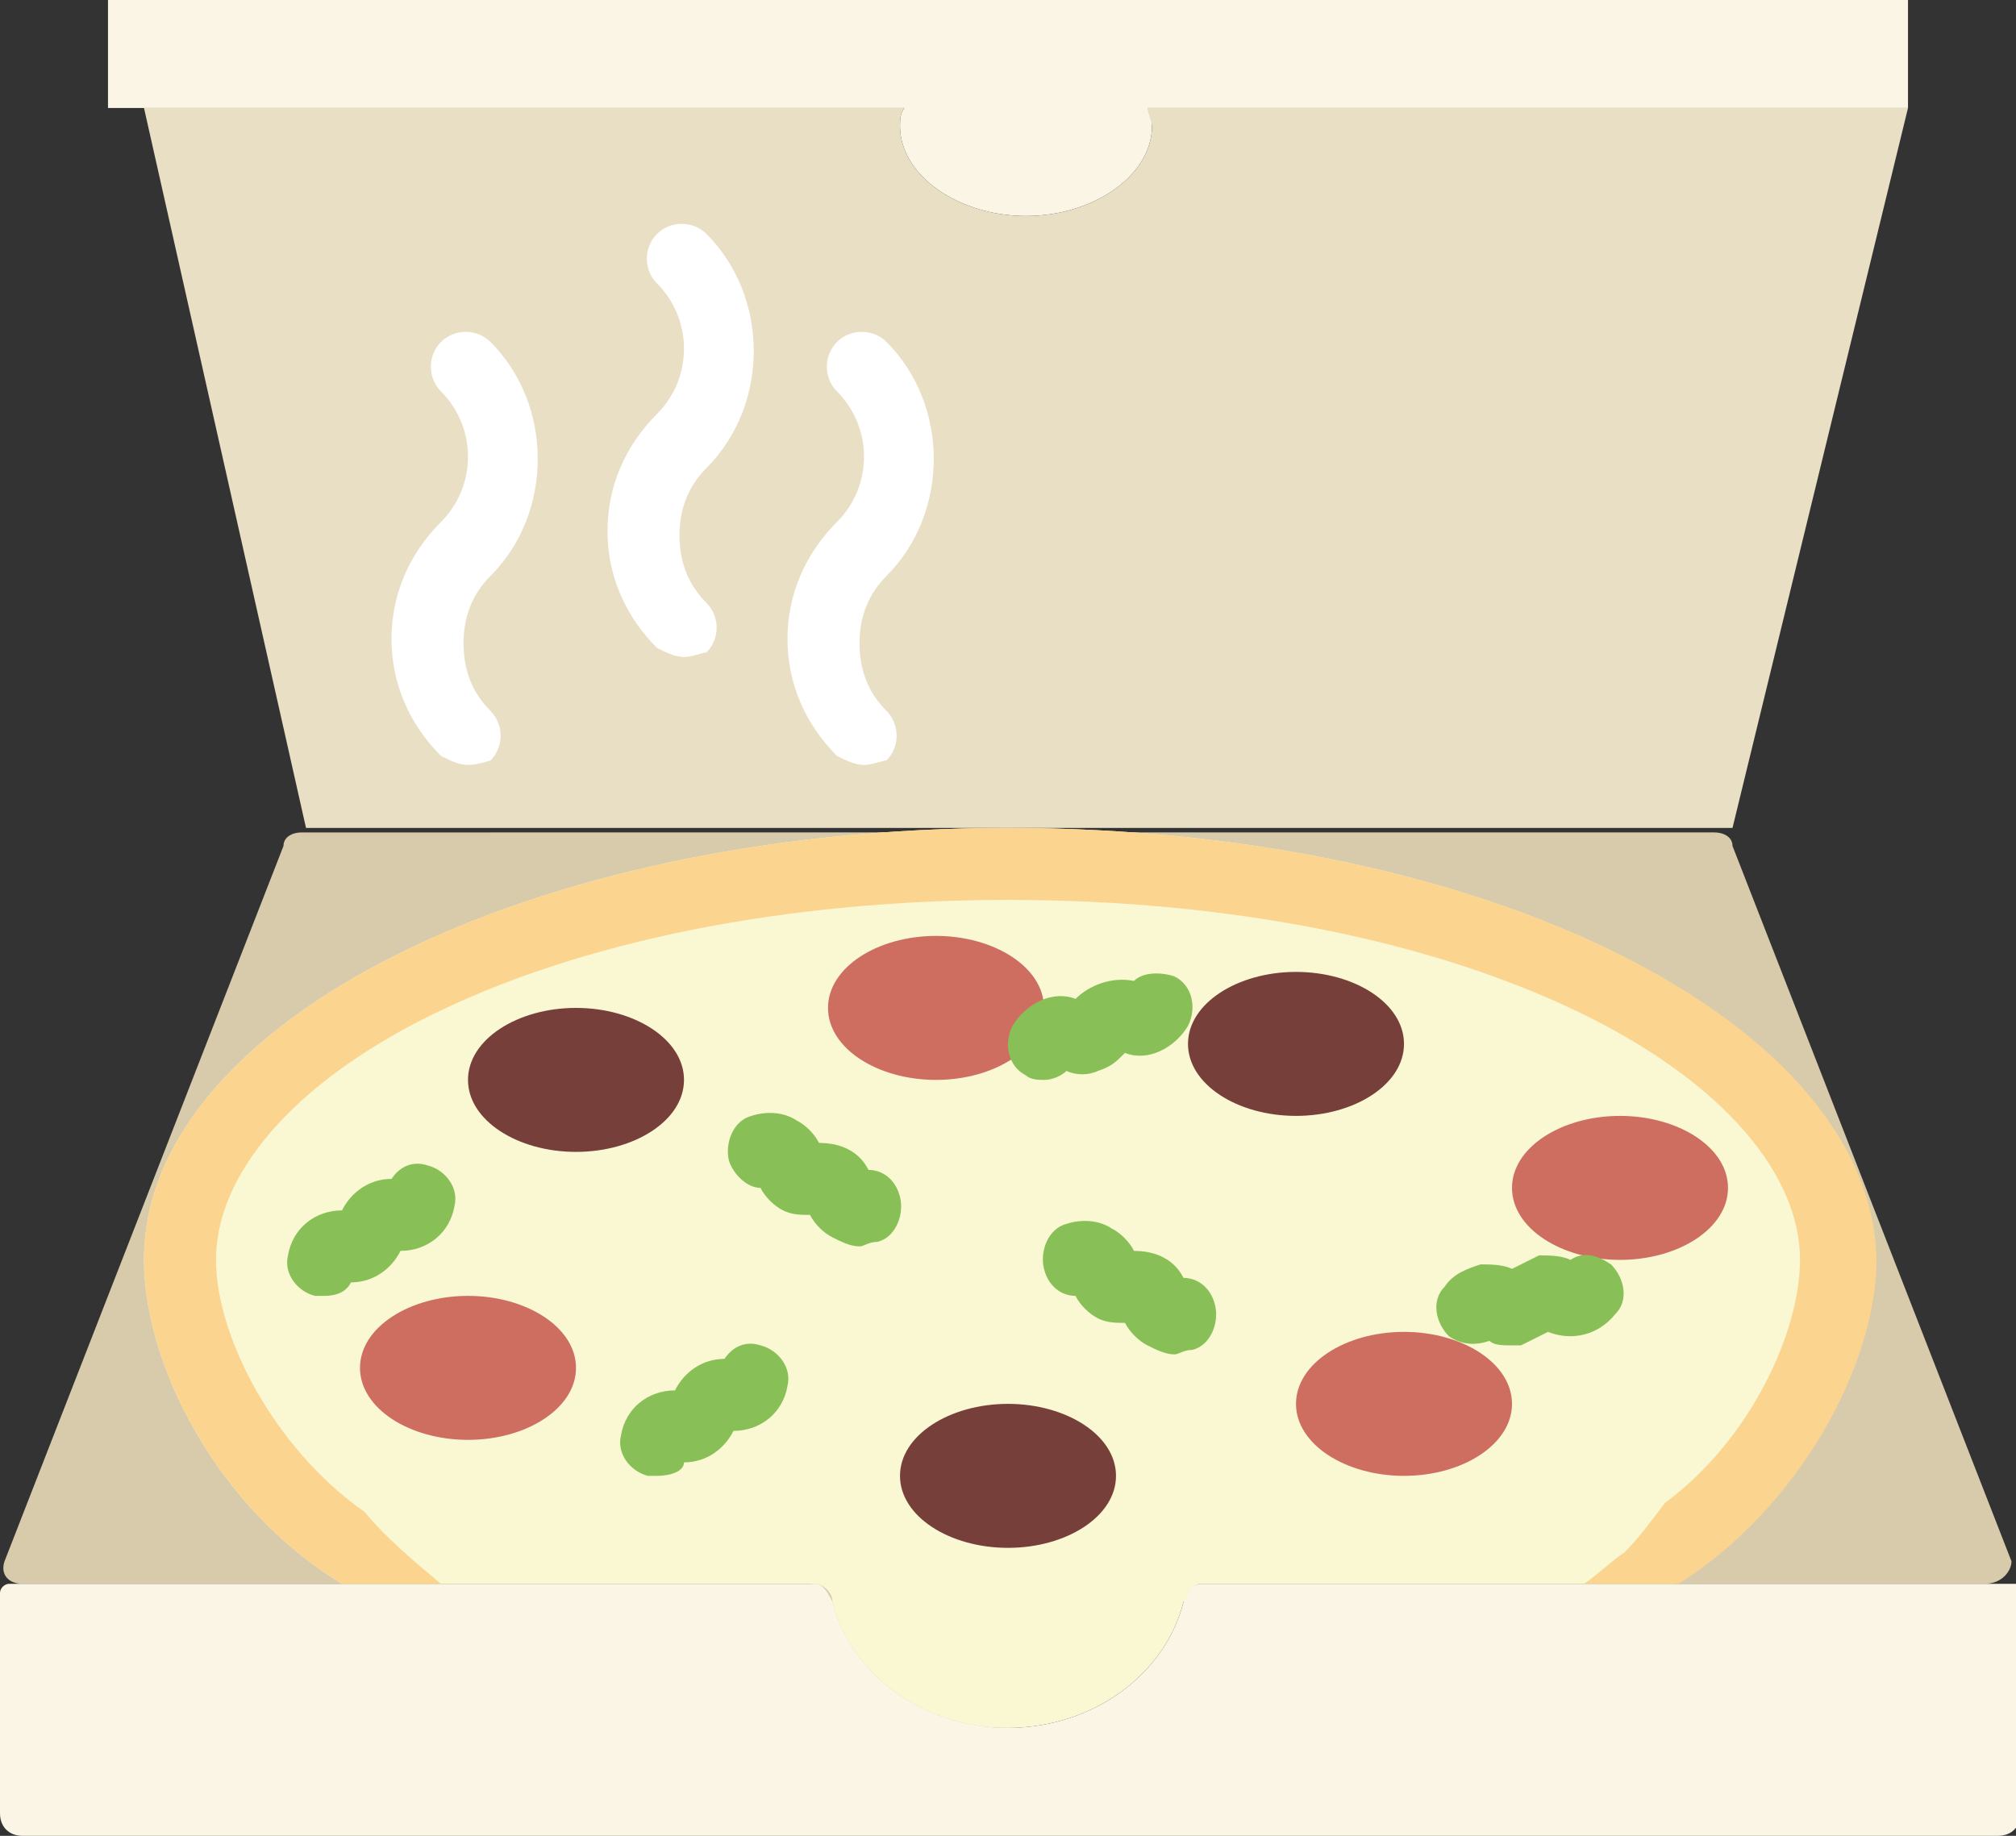 <?xml version="1.0" encoding="utf-8"?>
<!-- Generator: Adobe Illustrator 22.1.0, SVG Export Plug-In . SVG Version: 6.00 Build 0)  -->
<svg version="1.1" id="Слой_1" xmlns="http://www.w3.org/2000/svg" xmlns:xlink="http://www.w3.org/1999/xlink" x="0px" y="0px"
	 width="44.8px" height="40.8px" viewBox="0 0 44.8 40.8" style="enable-background:new 0 0 44.8 40.8;" xml:space="preserve">
<rect x="0" y="0" width="44.8" height="40.8" fill="#333333" stroke="none"/>
<g>
	<path style="fill:#D8CBAB;" d="M44.7,34.7l-6.2-15.9c0-0.2-0.2-0.3-0.4-0.3H6.7c-0.2,0-0.4,0.1-0.4,0.3L0.1,34.7
		c-0.1,0.3,0.1,0.5,0.4,0.5h17.5c0.2,0,0.4,0.2,0.4,0.4c0.4,1.6,2,2.8,3.9,2.8c1.9,0,3.5-1.2,3.9-2.8c0-0.2,0.2-0.4,0.4-0.4h17.5
		C44.5,35.2,44.7,34.9,44.7,34.7L44.7,34.7z M44.7,34.7"/>
	<path style="fill:#FAF5E5;" d="M26.7,35.2c-0.2,0-0.4,0.2-0.4,0.4c-0.4,1.6-2,2.8-3.9,2.8c-1.9,0-3.5-1.2-3.9-2.8
		c-0.1-0.2-0.2-0.4-0.4-0.4H0.2c-0.1,0-0.2,0.1-0.2,0.2v4.9c0,0.3,0.2,0.5,0.5,0.5h43.9c0.3,0,0.5-0.2,0.5-0.5v-5
		c0-0.1,0-0.1-0.1-0.1H26.7z M26.7,35.2"/>
	<path style="fill:#FAF8D2;" d="M7.6,35.2h10.5c0.2,0,0.4,0.2,0.4,0.4c0.4,1.6,2,2.8,3.9,2.8c1.9,0,3.5-1.2,3.9-2.8
		c0.1-0.2,0.2-0.4,0.4-0.4h10.5c2.7-1.7,4.4-4.9,4.4-7.2c0-5.3-8.6-9.6-19.2-9.6c-10.6,0-19.2,4.3-19.2,9.6
		C3.2,30.3,4.8,33.5,7.6,35.2L7.6,35.2z M7.6,35.2"/>
	<path style="fill:#FAF5E5;" d="M42.4,0h-40v2.4h17.7C20,2.5,20,2.7,20,2.8c0,1.1,1.3,2,2.8,2s2.8-0.9,2.8-2c0-0.1,0-0.3-0.1-0.4
		h16.9V0z M42.4,0"/>
	<path style="fill:#E8DFC5;" d="M25.5,2.4c0,0.1,0.1,0.3,0.1,0.4c0,1.1-1.3,2-2.8,2S20,3.9,20,2.8c0-0.1,0-0.3,0.1-0.4H3.2l3.6,16
		h31.7l3.9-16H25.5z M25.5,2.4"/>
	<path style="fill:#CD6E61;" d="M12.8,30.4c0,0.9-1.1,1.6-2.4,1.6C9.1,32,8,31.3,8,30.4c0-0.9,1.1-1.6,2.4-1.6
		C11.7,28.8,12.8,29.5,12.8,30.4L12.8,30.4z M12.8,30.4"/>
	<path style="fill:#773F3A;" d="M15.2,24c0,0.9-1.1,1.6-2.4,1.6c-1.3,0-2.4-0.7-2.4-1.6s1.1-1.6,2.4-1.6
		C14.1,22.4,15.2,23.1,15.2,24L15.2,24z M15.2,24"/>
	<path style="fill:#CD6E61;" d="M23.2,22.4c0,0.9-1.1,1.6-2.4,1.6c-1.3,0-2.4-0.7-2.4-1.6c0-0.9,1.1-1.6,2.4-1.6
		C22.1,20.8,23.2,21.5,23.2,22.4L23.2,22.4z M23.2,22.4"/>
	<path style="fill:#773F3A;" d="M31.2,23.2c0,0.9-1.1,1.6-2.4,1.6c-1.3,0-2.4-0.7-2.4-1.6s1.1-1.6,2.4-1.6
		C30.1,21.6,31.2,22.3,31.2,23.2L31.2,23.2z M31.2,23.2"/>
	<path style="fill:#CD6E61;" d="M38.4,26.4c0,0.9-1.1,1.6-2.4,1.6c-1.3,0-2.4-0.7-2.4-1.6c0-0.9,1.1-1.6,2.4-1.6
		C37.3,24.8,38.4,25.5,38.4,26.4L38.4,26.4z M38.4,26.4"/>
	<path style="fill:#CD6E61;" d="M33.6,31.2c0,0.9-1.1,1.6-2.4,1.6c-1.3,0-2.4-0.7-2.4-1.6s1.1-1.6,2.4-1.6
		C32.5,29.6,33.6,30.3,33.6,31.2L33.6,31.2z M33.6,31.2"/>
	<path style="fill:#773F3A;" d="M24.8,32.8c0,0.9-1.1,1.6-2.4,1.6c-1.3,0-2.4-0.7-2.4-1.6s1.1-1.6,2.4-1.6
		C23.7,31.2,24.8,31.9,24.8,32.8L24.8,32.8z M24.8,32.8"/>
	<path style="fill:#88C057;" d="M14.6,32.8c-0.1,0-0.1,0-0.2,0c-0.4-0.1-0.7-0.5-0.6-0.9c0.1-0.6,0.6-1,1.2-1
		c0.2-0.4,0.6-0.7,1.1-0.7c0.2-0.3,0.5-0.4,0.8-0.3c0.4,0.1,0.7,0.5,0.6,0.9c-0.1,0.6-0.6,1-1.2,1c-0.2,0.4-0.6,0.7-1.1,0.7
		C15.2,32.7,14.9,32.8,14.6,32.8L14.6,32.8z M14.6,32.8"/>
	<path style="fill:#88C057;" d="M7.2,28.8c-0.1,0-0.1,0-0.2,0c-0.4-0.1-0.7-0.5-0.6-0.9c0.1-0.6,0.6-1,1.2-1
		c0.2-0.4,0.6-0.7,1.1-0.7c0.2-0.3,0.5-0.4,0.8-0.3c0.4,0.1,0.7,0.5,0.6,0.9c-0.1,0.6-0.6,1-1.2,1c-0.2,0.4-0.6,0.7-1.1,0.7
		C7.7,28.7,7.5,28.8,7.2,28.8L7.2,28.8z M7.2,28.8"/>
	<path style="fill:#88C057;" d="M26.1,30.1c-0.2,0-0.4-0.1-0.6-0.2c-0.2-0.1-0.4-0.3-0.5-0.5c-0.2,0-0.4,0-0.6-0.1
		c-0.2-0.1-0.4-0.3-0.5-0.5c-0.3,0-0.6-0.2-0.7-0.6c-0.1-0.4,0.1-0.9,0.5-1c0.3-0.1,0.7-0.1,1,0.1c0.2,0.1,0.4,0.3,0.5,0.5
		c0.5,0,0.9,0.2,1.1,0.6c0.3,0,0.6,0.2,0.7,0.6c0.1,0.4-0.1,0.9-0.5,1C26.3,30,26.2,30.1,26.1,30.1L26.1,30.1z M26.4,28.7L26.4,28.7
		L26.4,28.7L26.4,28.7z M24.8,27.9C24.8,27.9,24.8,27.9,24.8,27.9C24.8,27.9,24.8,27.9,24.8,27.9L24.8,27.9z M24.8,27.9"/>
	<path style="fill:#88C057;" d="M23.2,24c-0.1,0-0.3,0-0.4-0.1c-0.4-0.2-0.5-0.7-0.3-1.1c0.3-0.5,0.9-0.8,1.4-0.6
		c0.3-0.3,0.8-0.5,1.3-0.4c0.2-0.2,0.6-0.2,0.9-0.1c0.4,0.2,0.5,0.7,0.3,1.1c-0.3,0.5-0.9,0.8-1.4,0.6c-0.2,0.2-0.3,0.3-0.6,0.4
		c-0.2,0.1-0.5,0.1-0.7,0C23.6,23.9,23.4,24,23.2,24L23.2,24z M23.7,22.5L23.7,22.5z M24.2,22.3C24.2,22.3,24.2,22.3,24.2,22.3
		S24.2,22.3,24.2,22.3L24.2,22.3z M25.4,21.9C25.4,21.9,25.4,21.9,25.4,21.9C25.4,21.9,25.4,21.9,25.4,21.9L25.4,21.9z M25.4,21.9"
		/>
	<path style="fill:#88C057;" d="M33.6,29.9c-0.2,0-0.4,0-0.5-0.1c-0.3,0.1-0.6,0.1-0.9-0.1c-0.3-0.3-0.4-0.8-0.1-1.1
		c0.2-0.3,0.5-0.4,0.8-0.5c0.2,0,0.5,0,0.7,0.1c0.2-0.1,0.4-0.2,0.6-0.3c0.2,0,0.5,0,0.7,0.1c0.3-0.2,0.6-0.1,0.9,0.1
		c0.3,0.3,0.4,0.8,0.1,1.1c-0.4,0.5-1,0.6-1.5,0.4c-0.2,0.1-0.4,0.2-0.6,0.3C33.7,29.9,33.6,29.9,33.6,29.9L33.6,29.9z M34.6,29.5
		L34.6,29.5z M33.8,28.4L33.8,28.4L33.8,28.4z M33.8,28.4"/>
	<path style="fill:#88C057;" d="M19.1,27.7c-0.2,0-0.4-0.1-0.6-0.2c-0.2-0.1-0.4-0.3-0.5-0.5c-0.2,0-0.4,0-0.6-0.1
		c-0.2-0.1-0.4-0.3-0.5-0.5c-0.3,0-0.6-0.3-0.7-0.6c-0.1-0.4,0.1-0.9,0.5-1c0.3-0.1,0.7-0.1,1,0.1c0.2,0.1,0.4,0.3,0.5,0.5
		c0.5,0,0.9,0.2,1.1,0.6c0.3,0,0.6,0.2,0.7,0.6c0.1,0.4-0.1,0.9-0.5,1C19.3,27.6,19.2,27.7,19.1,27.7L19.1,27.7z M19.4,26.3
		L19.4,26.3z M17.8,25.5L17.8,25.5L17.8,25.5L17.8,25.5z M17.8,25.5"/>
	<path style="fill:#FBD490;" d="M22.4,18.4c-10.6,0-19.2,4.3-19.2,9.6c0,2.3,1.6,5.5,4.4,7.2h2.2c-0.6-0.5-1.2-1-1.7-1.6h0
		c-2-1.4-3.3-3.9-3.3-5.6c0-1.9,1.7-3.9,4.7-5.4c3.4-1.7,8-2.6,12.9-2.6c4.9,0,9.5,0.9,12.9,2.6c3,1.5,4.7,3.5,4.7,5.4
		c0,1.6-1.1,4-3,5.4c0,0,0,0,0,0c-0.3,0.4-0.6,0.8-0.9,1.1c-0.3,0.2-0.6,0.5-0.9,0.7h2.1c2.7-1.7,4.4-4.9,4.4-7.2
		C41.6,22.7,33,18.4,22.4,18.4L22.4,18.4z M22.4,18.4"/>
	<path style="fill:#FFFFFF;" d="M19.2,17c-0.2,0-0.4-0.1-0.6-0.2c-0.7-0.7-1.1-1.6-1.1-2.6c0-1,0.4-1.9,1.1-2.6
		c0.8-0.8,0.8-2.1,0-2.9c-0.3-0.3-0.3-0.8,0-1.1c0.3-0.3,0.8-0.3,1.1,0c1.4,1.4,1.4,3.8,0,5.2c-0.4,0.4-0.6,0.9-0.6,1.5
		c0,0.6,0.2,1.1,0.6,1.5c0.3,0.3,0.3,0.8,0,1.1C19.6,16.9,19.4,17,19.2,17L19.2,17z M19.2,17"/>
	<path style="fill:#FFFFFF;" d="M10.4,17c-0.2,0-0.4-0.1-0.6-0.2c-0.7-0.7-1.1-1.6-1.1-2.6c0-1,0.4-1.9,1.1-2.6
		c0.8-0.8,0.8-2.1,0-2.9c-0.3-0.3-0.3-0.8,0-1.1c0.3-0.3,0.8-0.3,1.1,0c1.4,1.4,1.4,3.8,0,5.2c-0.4,0.4-0.6,0.9-0.6,1.5
		c0,0.6,0.2,1.1,0.6,1.5c0.3,0.3,0.3,0.8,0,1.1C10.9,16.9,10.6,17,10.4,17L10.4,17z M10.4,17"/>
	<path style="fill:#FFFFFF;" d="M15.2,14.6c-0.2,0-0.4-0.1-0.6-0.2c-0.7-0.7-1.1-1.6-1.1-2.6c0-1,0.4-1.9,1.1-2.6
		c0.8-0.8,0.8-2.1,0-2.9c-0.3-0.3-0.3-0.8,0-1.1c0.3-0.3,0.8-0.3,1.1,0c1.4,1.4,1.4,3.8,0,5.2c-0.4,0.4-0.6,0.9-0.6,1.5
		c0,0.6,0.2,1.1,0.6,1.5c0.3,0.3,0.3,0.8,0,1.1C15.6,14.5,15.4,14.6,15.2,14.6L15.2,14.6z M15.2,14.6"/>
</g>
</svg>
